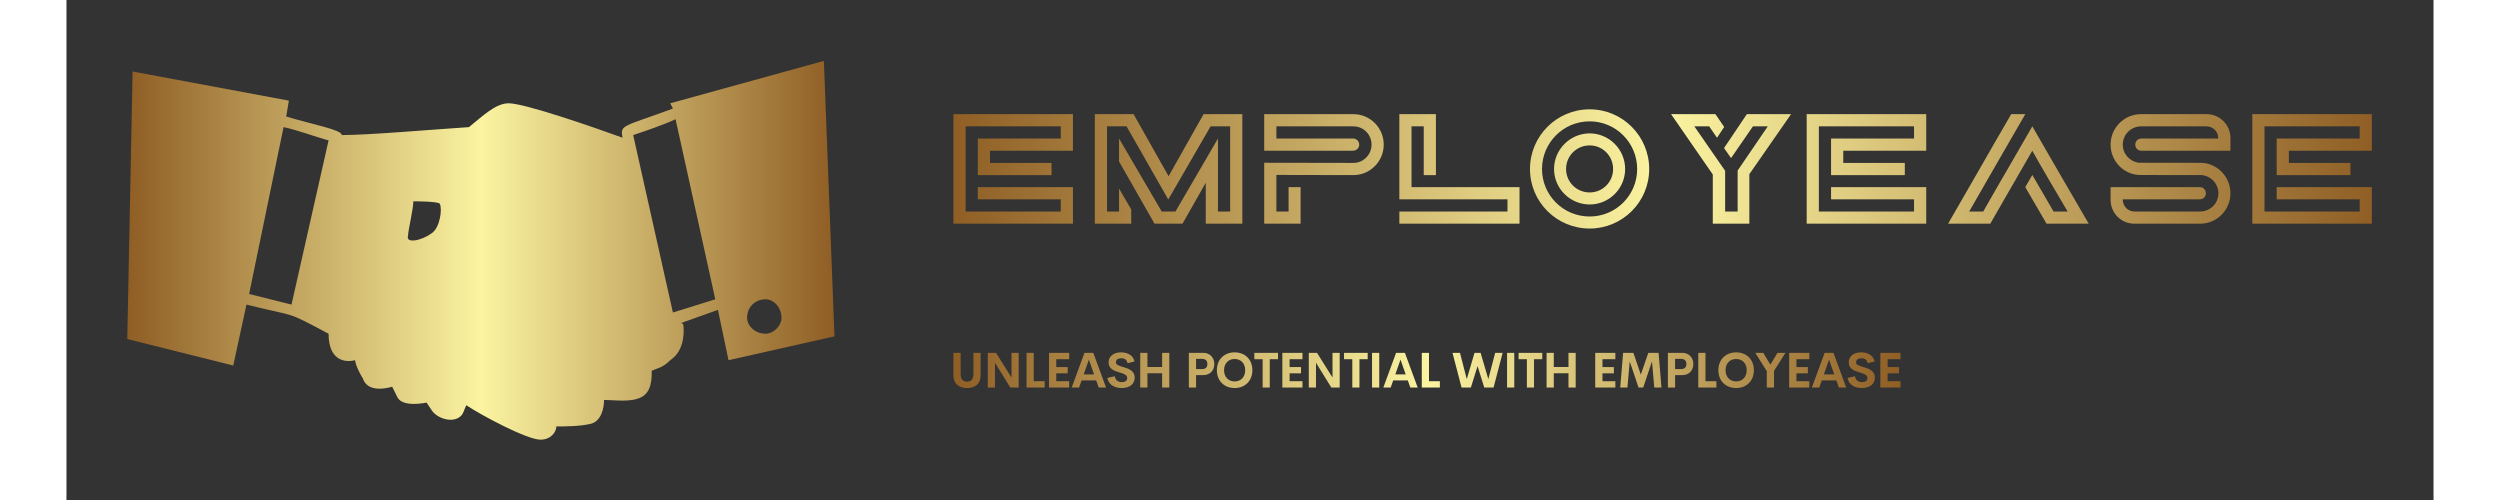 
        <svg xmlns="http://www.w3.org/2000/svg" xmlns:xlink="http://www.w3.org/1999/xlink" version="1.1" width="250" 
        height="50" viewBox="0 0 3162.311 667.987">
			
			<rect x="0" y="0" width="3162.311" height="667.987" fill="#333333" stroke="none"/>
			
			<g transform="scale(8.116) translate(10, 10)">
				<defs id="SvgjsDefs1907"><linearGradient id="SvgjsLinearGradient1914"><stop id="SvgjsStop1915" stop-color="#8f5e25" offset="0"></stop><stop id="SvgjsStop1916" stop-color="#fbf4a1" offset="0.5"></stop><stop id="SvgjsStop1917" stop-color="#8f5e25" offset="1"></stop></linearGradient><linearGradient id="SvgjsLinearGradient1918"><stop id="SvgjsStop1919" stop-color="#8f5e25" offset="0"></stop><stop id="SvgjsStop1920" stop-color="#fbf4a1" offset="0.5"></stop><stop id="SvgjsStop1921" stop-color="#8f5e25" offset="1"></stop></linearGradient><linearGradient id="SvgjsLinearGradient1922"><stop id="SvgjsStop1923" stop-color="#8f5e25" offset="0"></stop><stop id="SvgjsStop1924" stop-color="#fbf4a1" offset="0.5"></stop><stop id="SvgjsStop1925" stop-color="#8f5e25" offset="1"></stop></linearGradient></defs><g id="SvgjsG1908" featureKey="symbolFeature-0" transform="matrix(0.436,0,0,0.436,-14.379,-41.394)" fill="url(#SvgjsLinearGradient1914)"><defs xmlns="http://www.w3.org/2000/svg"></defs><g xmlns="http://www.w3.org/2000/svg"><path class="fil0" d="M119 208c0,0 0,2 3,7 2,6 11,3 11,3 0,0 0,0 2,4 2,4 11,2 11,2 0,0 0,0 2,3 2,3 8,5 11,2 1,-1 1,-2 2,-4 6,4 23,13 28,13 4,0 6,-3 6,-5 3,0 9,0 13,-1 4,-1 5,-6 5,-9 4,0 10,1 14,-1 4,-2 4,-7 4,-10 2,-1 4,-1 7,-4 6,-4 5,-12 5,-13l0 0 0 0c0,0 0,-1 -1,-1l0 0 14 -5 4 19 40 -9 -4 -104 -58 16 1 2c-19,7 -20,6 -19,11 -11,-4 -37,-13 -43,-13 -5,0 -10,5 -15,9 -15,1 -38,3 -48,3 0,-2 -11,-4 -21,-7l1 -6 -59 -11 -2 101 40 10 5 -23c20,5 14,2 31,11 0,10 6,11 10,10zm-40 -25l13 -63c5,1 13,4 17,5l-14 62 -16 -4zm43 12c1,3 1,5 1,6l1 0c1,-2 4,-7 7,-6 5,0 7,4 7,6 0,3 0,6 -1,7l1 0c0,-1 4,-8 10,-6 7,2 3,13 3,13 0,0 1,-2 6,0 2,1 3,3 4,5 4,3 24,14 28,14 2,0 2,-2 2,-3l-28 -18c-1,0 -2,-2 -1,-2 1,-1 2,-2 3,-1l29 18c2,1 8,2 12,0 3,-1 3,-5 3,-7l-32 -20c-1,-1 -1,-2 -1,-3 1,-1 2,-1 3,-1l33 21c1,1 9,2 13,0 3,-1 2,-6 1,-8l-40 -28c-1,-1 -1,-2 0,-3 1,-1 2,-1 3,-1l40 29c1,1 3,1 7,-2 3,-3 3,-7 3,-8 -1,-4 -37,-26 -36,-32 -14,-3 -23,-11 -25,-23l-16 2c-9,30 -27,25 -26,17 6,-41 -1,-26 19,-36 -14,1 -34,2 -42,2l-14 62 11 5c1,-2 11,-5 12,1zm19 -47c0,0 10,0 10,1 1,2 0,9 -3,11 -4,3 -10,4 -9,1 0,-2 2,-10 2,-13zm114 37l-16 5 -15 -67c3,-1 12,-4 16,-6l15 68zm19 0c3,0 6,3 6,7 0,3 -3,6 -6,6 -4,0 -7,-3 -7,-6 0,-4 3,-7 7,-7z" style="fill: url(#SvgjsLinearGradient1914);"></path></g></g><g id="SvgjsG1909" featureKey="nameFeature-0" transform="matrix(0.643,0,0,0.643,136,1.102)" fill="url(#SvgjsLinearGradient1918)"><path d="M30.6 11.96 l0 9.36 l-21.24 0 l0 3.12 l15.76 0 l0 3.12 l-18.88 0 l0 -9.36 l21.24 0 l0 -3.12 l-24.36 0 l0 21.8 l24.36 0 l0 -3.12 l-21.24 0 l0 -3.12 l24.36 0 l0 9.36 l-30.6 0 l0 -28.04 l30.6 0 z M55.08 27.84 l8.96 -15.88 l9.92 0 l0 28.04 l-9.36 0 l0 -10.48 l-5.96 10.48 l-7.16 0 l-9.08 -15.92 l0 -5.88 l10.92 18.68 l3.52 0 l10.88 -18.68 l0 18.68 l3.12 0 l0 -21.8 l-5 0 l-10.84 18.72 l-10.68 -18.72 l-5 0 l0 21.8 l3.08 0 l0 -5.88 l3.12 5.36 l0 3.64 l-9.32 0 l0 -28.04 l9.92 0 z M79.56 11.96 l22.84 0 c4.28 0 7.76 3.48 7.76 7.8 c0 4.28 -3.48 7.8 -7.76 7.8 l-19.72 -0.04 l0 9.36 l3.12 0 l0 -6.24 l3.08 0 l0 9.36 l-9.32 0 l0 -15.6 l22.84 0.04 c2.56 0 4.64 -2.12 4.64 -4.68 c0 -2.6 -2.08 -4.68 -4.64 -4.68 l-19.72 0 l0 3.12 l19.72 0 c0.8 0.04 1.48 0.72 1.48 1.56 s-0.64 1.52 -1.56 1.56 l-0.04 0 l-22.72 0 l0 -9.36 z M117.28 15.08 l0 15.56 l27.64 0 l0 9.36 l-30.76 0 l0 -3.12 l27.68 0 l0 -3.12 l-27.68 0 l0 -21.8 l9.36 0 l0 15.6 l-3.12 0 l0 -12.48 l-3.12 0 z M162.88 10.72 c8.4 0 15.24 6.84 15.24 15.28 s-6.84 15.24 -15.24 15.24 c-8.44 0 -15.28 -6.8 -15.28 -15.24 s6.84 -15.28 15.28 -15.28 z M162.88 38.16 c6.72 0 12.16 -5.44 12.16 -12.16 s-5.44 -12.2 -12.16 -12.2 c-6.76 0 -12.2 5.48 -12.2 12.2 s5.44 12.16 12.2 12.16 z M162.88 16.88 c5 0 9.08 4.12 9.08 9.12 s-4.08 9.08 -9.08 9.08 s-9.12 -4.08 -9.12 -9.08 s4.12 -9.12 9.12 -9.12 z M162.88 32 c3.32 0 6 -2.68 6 -6 c0 -3.36 -2.68 -6.04 -6 -6.04 c-3.36 0 -6.04 2.68 -6.04 6.04 c0 3.32 2.68 6 6.04 6 z M203.12 11.96 l11.32 0 l-10.68 15.36 l0 12.68 l-9.36 0 l0 -12.6 l-10.68 -15.44 l11.36 0 l2.24 3.28 l-1.84 2.76 l-2 -2.92 l-3.8 0 l7.84 11.32 l0.04 0.04 l0 10.44 l3.2 0 l0 -10.48 l7.72 -11.32 l-3.8 0 l-5.6 8.12 l-1.8 -2.56 z M249.04 11.96 l0 9.36 l-21.24 0 l0 3.12 l15.76 0 l0 3.12 l-18.88 0 l0 -9.36 l21.24 0 l0 -3.12 l-24.36 0 l0 21.8 l24.36 0 l0 -3.12 l-21.24 0 l0 -3.12 l24.36 0 l0 9.36 l-30.6 0 l0 -28.04 l30.6 0 z M274.4 30.64 l1.8 -3.12 l5.44 9.36 l3.6 0 c-0.8 -1.28 -8.4 -14.28 -9.04 -15.56 l-7.84 13.6 l-2.92 5.08 l-10.8 0 c0.6 -1 4.64 -8.04 8.52 -14.8 c2.28 -3.96 4.8 -8.4 7.64 -13.24 l3.6 0 l-7.44 12.88 l-6.92 12.04 l3.6 0 c4.92 -8.68 8 -13.8 12.56 -21.8 c0.28 0.48 14.36 24.88 14.44 24.92 l-10.8 0 z M319.72 27.56 c-15.88 0 -16.12 -0.04 -16.32 -0.04 l-0.08 0 c-4 -0.32 -7.08 -3.72 -7.08 -7.76 c0 -4.32 3.48 -7.8 7.8 -7.8 l16.8 0 c3.36 0 6.08 2.72 6.08 6.12 l0 3.24 l-22.76 0 l-0.04 0 l-0.04 0 c-0.92 -0.04 -1.52 -0.72 -1.52 -1.56 s0.64 -1.52 1.48 -1.56 l19.76 0 l0 -0.08 c0 -1.72 -1.32 -3.04 -3.04 -3.04 l-16.72 0 c-2.56 0 -4.68 2.08 -4.68 4.68 c0 2.4 1.8 4.32 4.08 4.64 c15.96 0 16.12 0.04 16.4 0.04 c4 0.32 7.08 3.76 7.08 7.76 c0 4.32 -3.48 7.8 -7.76 7.8 l-16.84 0 c-3.36 0 -6.08 -2.72 -6.08 -6.08 l0 -3.28 l22.92 0 c1.96 0.12 1.96 3 0 3.12 l-19.8 0 l0 0.08 c0 1.72 1.32 3.04 3.04 3.04 l16.76 0 c2.52 0 4.68 -2 4.68 -4.68 c0 -2.4 -1.8 -4.32 -4.12 -4.64 z M363.12 11.96 l0 9.36 l-21.24 0 l0 3.12 l15.76 0 l0 3.12 l-18.88 0 l0 -9.36 l21.24 0 l0 -3.12 l-24.36 0 l0 21.8 l24.36 0 l0 -3.12 l-21.24 0 l0 -3.12 l24.36 0 l0 9.36 l-30.6 0 l0 -28.04 l30.6 0 z"></path></g><g id="SvgjsG1910" featureKey="sloganFeature-0" transform="matrix(0.405,0,0,0.405,135.38,45.696)" fill="url(#SvgjsLinearGradient1922)"><path d="M7.051 20.195 c-3.096 0 -5.518 -1.582 -5.518 -5.137 l0 -9.17 l2.93 0 l0 8.77 c0 2.148 1.143 2.949 2.588 2.949 c1.455 0 2.607 -0.811 2.607 -2.949 l0 -8.77 l2.93 0 l0 9.17 c0 3.555 -2.432 5.137 -5.537 5.137 z M25.132 5.889 l2.92 0 l0 14.111 l-3.389 0 l-6.25 -10.088 l0 10.088 l-2.92 0 l0 -14.111 l3.35 0 l6.289 10.029 l0 -10.029 z M34.18 17.412 l4.424 0 l0 2.588 l-7.354 0 l0 -14.111 l2.93 0 l0 11.523 z M48.57 8.467 l-5.234 0 l0 3.203 l4.639 0 l0 2.549 l-4.639 0 l0 3.193 l5.234 0 l0 2.588 l-8.184 0 l0 -14.111 l8.184 0 l0 2.578 z M60.577 20 l-1.025 -2.91 l-5.928 0 l-1.025 2.91 l-2.998 0 l5.195 -14.111 l3.584 0 l5.195 14.111 l-2.998 0 z M54.482 14.639 l4.209 0 l-2.1 -5.986 z M69.927 20.195 c-3.027 0 -5.391 -1.455 -5.82 -4.102 l3.027 -0.693 c0.195 1.582 1.357 2.402 2.91 2.402 c1.191 0 2.139 -0.527 2.129 -1.719 c-0.01 -1.328 -1.572 -1.748 -3.291 -2.275 c-2.07 -0.645 -4.287 -1.406 -4.287 -4.004 c0 -2.627 2.148 -4.111 4.981 -4.111 c2.481 0 4.981 1.006 5.547 3.711 l-2.832 0.703 c-0.264 -1.406 -1.211 -2.022 -2.539 -2.022 c-1.182 0 -2.188 0.488 -2.188 1.65 c0 1.084 1.387 1.445 2.988 1.924 c2.129 0.645 4.648 1.465 4.648 4.277 c0 2.998 -2.51 4.258 -5.273 4.258 z M86.348 5.889 l2.93 0 l0 14.111 l-2.93 0 l0 -5.801 l-5.967 0 l0 5.801 l-2.93 0 l0 -14.111 l2.93 0 l0 5.762 l5.967 0 l0 -5.762 z M103.086 5.889 c2.764 0 4.482 2.051 4.482 4.561 c0 2.568 -1.719 4.492 -4.482 4.492 l-2.939 0 l0 5.059 l-2.93 0 l0 -14.111 l5.869 0 z M102.598 12.49 c1.465 0 2.148 -0.811 2.148 -2.08 c0 -1.221 -0.684 -2.07 -2.148 -2.07 l-2.451 0 l0 4.15 l2.451 0 z M115.825 20.195 c-4.15 0 -7.217 -2.832 -7.217 -7.256 c0 -4.434 3.066 -7.246 7.217 -7.246 c4.141 0 7.207 2.812 7.207 7.246 c0 4.424 -3.066 7.256 -7.207 7.256 z M115.825 17.51 c2.432 0 4.297 -1.709 4.297 -4.57 c0 -2.852 -1.865 -4.551 -4.297 -4.551 s-4.297 1.699 -4.297 4.551 c0 2.861 1.865 4.57 4.297 4.57 z M133.457 5.889 l0 2.578 l-3.35 0 l0 11.533 l-2.9 0 l0 -11.533 l-3.369 0 l0 -2.578 l9.619 0 z M143.404 8.467 l-5.234 0 l0 3.203 l4.639 0 l0 2.549 l-4.639 0 l0 3.193 l5.234 0 l0 2.588 l-8.184 0 l0 -14.111 l8.184 0 l0 2.578 z M155.606 5.889 l2.92 0 l0 14.111 l-3.389 0 l-6.25 -10.088 l0 10.088 l-2.92 0 l0 -14.111 l3.35 0 l6.289 10.029 l0 -10.029 z M169.907 5.889 l0 2.578 l-3.35 0 l0 11.533 l-2.9 0 l0 -11.533 l-3.369 0 l0 -2.578 l9.619 0 z M171.67 20 l0 -14.111 l2.93 0 l0 14.111 l-2.93 0 z M187.232 20 l-1.025 -2.91 l-5.928 0 l-1.025 2.91 l-2.998 0 l5.195 -14.111 l3.584 0 l5.195 14.111 l-2.998 0 z M181.138 14.639 l4.209 0 l-2.1 -5.986 z M194.824 17.412 l4.424 0 l0 2.588 l-7.354 0 l0 -14.111 l2.93 0 l0 11.523 z M208.066 20 l-3.691 -14.111 l3.047 0 l2.754 10.684 l3.154 -10.684 l2.471 0 l3.135 10.684 l2.783 -10.684 l3.037 0 l-3.691 14.111 l-3.769 0 l-2.734 -8.721 l-2.725 8.721 l-3.769 0 z M226.558 20 l0 -14.111 l2.93 0 l0 14.111 l-2.93 0 z M240.86 5.889 l0 2.578 l-3.35 0 l0 11.533 l-2.9 0 l0 -11.533 l-3.369 0 l0 -2.578 l9.619 0 z M251.519 5.889 l2.93 0 l0 14.111 l-2.93 0 l0 -5.801 l-5.967 0 l0 5.801 l-2.93 0 l0 -14.111 l2.93 0 l0 5.762 l5.967 0 l0 -5.762 z M270.572 8.467 l-5.234 0 l0 3.203 l4.639 0 l0 2.549 l-4.639 0 l0 3.193 l5.234 0 l0 2.588 l-8.184 0 l0 -14.111 l8.184 0 l0 2.578 z M289.307 20 l-2.92 0 l-0.928 -10.635 l-3.574 10.635 l-1.895 0 l-3.574 -10.635 l-0.938 10.635 l-2.93 0 l1.182 -14.111 l4.18 0 l3.008 8.857 l3.047 -8.857 l4.18 0 z M297.788 5.889 c2.764 0 4.482 2.051 4.482 4.561 c0 2.568 -1.719 4.492 -4.482 4.492 l-2.939 0 l0 5.059 l-2.93 0 l0 -14.111 l5.869 0 z M297.3 12.49 c1.465 0 2.148 -0.811 2.148 -2.08 c0 -1.221 -0.684 -2.07 -2.148 -2.07 l-2.451 0 l0 4.15 l2.451 0 z M307.207 17.412 l4.424 0 l0 2.588 l-7.354 0 l0 -14.111 l2.93 0 l0 11.523 z M319.663 20.195 c-4.15 0 -7.217 -2.832 -7.217 -7.256 c0 -4.434 3.066 -7.246 7.217 -7.246 c4.141 0 7.207 2.812 7.207 7.246 c0 4.424 -3.066 7.256 -7.207 7.256 z M319.663 17.51 c2.432 0 4.297 -1.709 4.297 -4.57 c0 -2.852 -1.865 -4.551 -4.297 -4.551 s-4.297 1.699 -4.297 4.551 c0 2.861 1.865 4.57 4.297 4.57 z M339.697 5.889 l-4.639 7.354 l0 6.758 l-2.939 0 l0 -6.689 l-4.668 -7.422 l3.242 0 l2.881 4.805 l2.891 -4.805 l3.232 0 z M349.409 8.467 l-5.234 0 l0 3.203 l4.639 0 l0 2.549 l-4.639 0 l0 3.193 l5.234 0 l0 2.588 l-8.184 0 l0 -14.111 l8.184 0 l0 2.578 z M361.416 20 l-1.025 -2.91 l-5.928 0 l-1.025 2.91 l-2.998 0 l5.195 -14.111 l3.584 0 l5.195 14.111 l-2.998 0 z M355.322 14.639 l4.209 0 l-2.1 -5.986 z M370.767 20.195 c-3.027 0 -5.391 -1.455 -5.82 -4.102 l3.027 -0.693 c0.195 1.582 1.357 2.402 2.91 2.402 c1.191 0 2.139 -0.527 2.129 -1.719 c-0.01 -1.328 -1.572 -1.748 -3.291 -2.275 c-2.07 -0.645 -4.287 -1.406 -4.287 -4.004 c0 -2.627 2.148 -4.111 4.981 -4.111 c2.481 0 4.981 1.006 5.547 3.711 l-2.832 0.703 c-0.264 -1.406 -1.211 -2.022 -2.539 -2.022 c-1.182 0 -2.188 0.488 -2.188 1.65 c0 1.084 1.387 1.445 2.988 1.924 c2.129 0.645 4.648 1.465 4.648 4.277 c0 2.998 -2.51 4.258 -5.273 4.258 z M386.475 8.467 l-5.234 0 l0 3.203 l4.639 0 l0 2.549 l-4.639 0 l0 3.193 l5.234 0 l0 2.588 l-8.184 0 l0 -14.111 l8.184 0 l0 2.578 z"></path></g>
			</g>
		</svg>
	